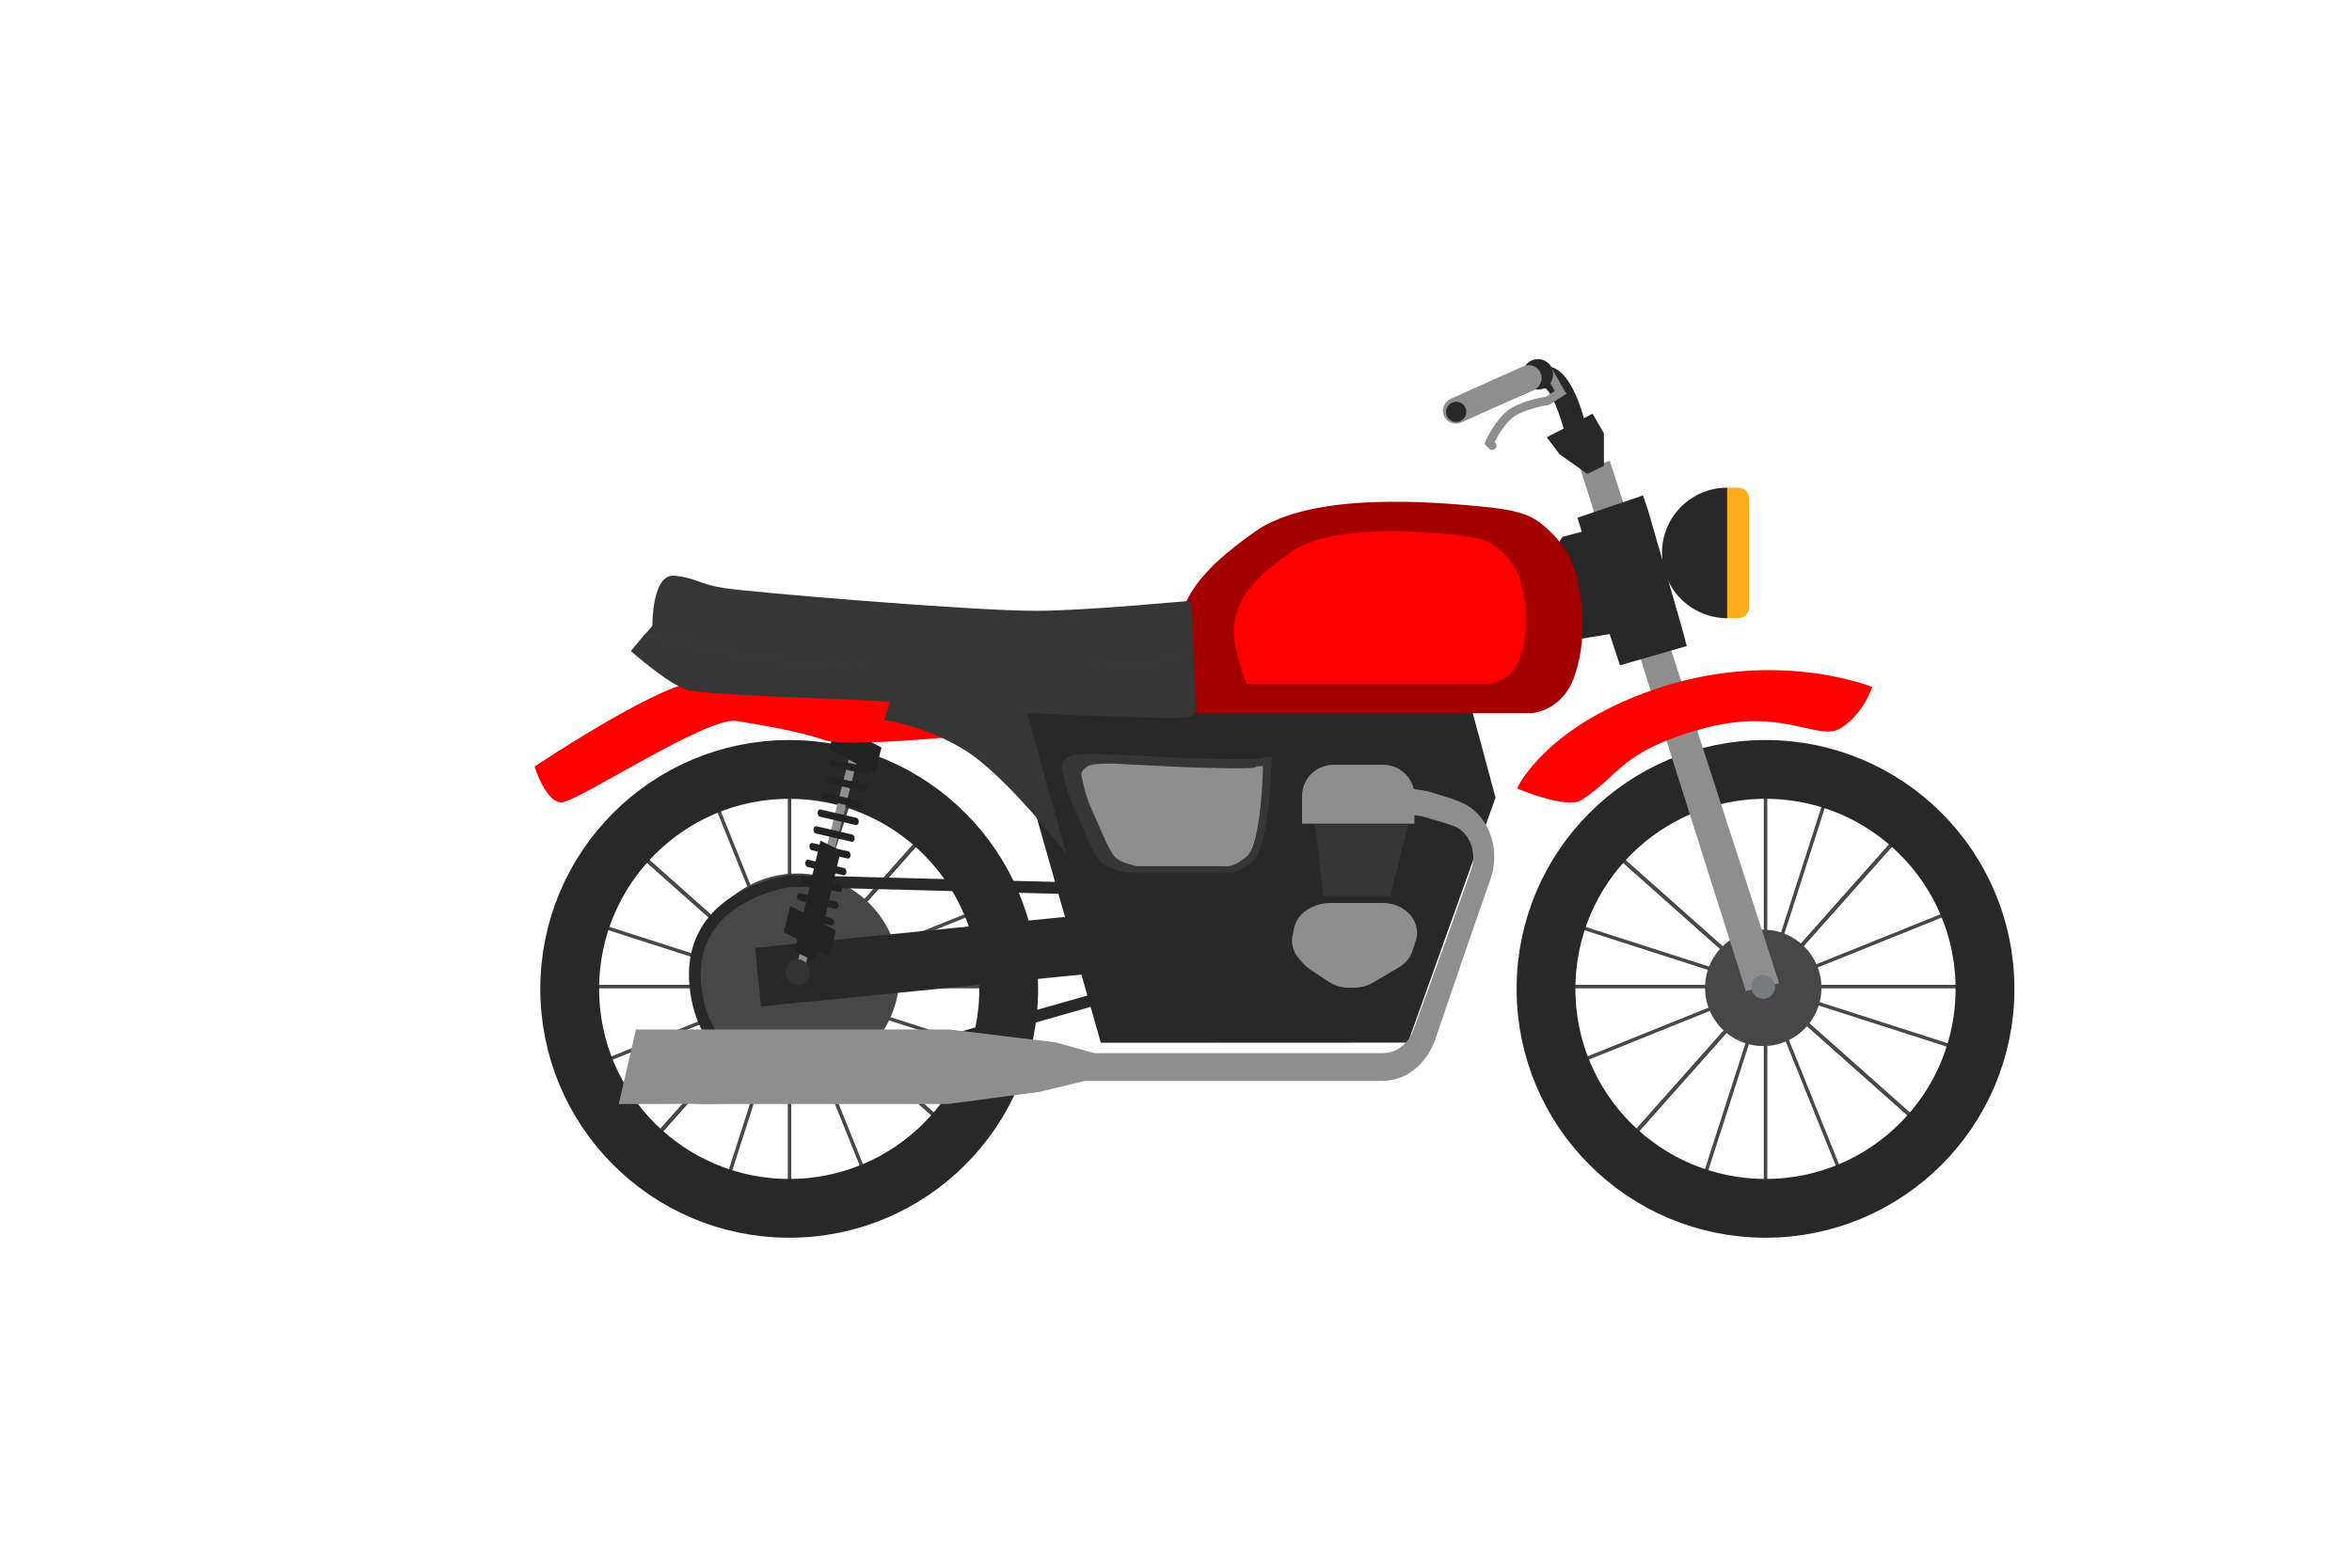 <?xml version="1.0" encoding="utf-8"?>
<!-- Generator: Adobe Illustrator 16.0.0, SVG Export Plug-In . SVG Version: 6.00 Build 0)  -->
<!DOCTYPE svg PUBLIC "-//W3C//DTD SVG 1.1//EN" "http://www.w3.org/Graphics/SVG/1.1/DTD/svg11.dtd">
<svg version="1.1" xmlns="http://www.w3.org/2000/svg" xmlns:xlink="http://www.w3.org/1999/xlink" x="0px" y="0px" width="6000px"
	 height="4000px" viewBox="0 0 6000 4000" enable-background="new 0 0 6000 4000" xml:space="preserve">
<g id="background">
</g>
<g id="object">
	<g>
		<path fill="#474747" d="M2009.612,1966.505c0-8.947,4.479-8.947,4.479-8.947l0,0c4.479,0,4.479,8.947,4.479,8.947v1101.549
			c0,8.96-4.479,8.96-4.479,8.96l0,0c-4.479,0-4.479-8.96-4.479-8.96"/>
		<path fill="#474747" d="M1463.312,2521.765c-8.946,0-8.946-4.479-8.946-4.479l0,0c0-4.479,8.946-4.479,8.946-4.479H2564.86
			c8.959,0,8.959,4.479,8.959,4.479l0,0c0,4.479-8.959,4.479-8.959,4.479"/>
		<path fill="#474747" d="M1804.236,2008.031c-3.342-8.299,0.813-9.972,0.813-9.972l0,0c4.155-1.673,7.497,6.626,7.497,6.626
			l411.397,1021.842c3.346,8.313-0.81,9.984-0.81,9.984l0,0c-4.156,1.674-7.501-6.638-7.501-6.638"/>
		<path fill="#474747" d="M1504.838,2727.142c-8.298,3.341-9.972-0.814-9.972-0.814l0,0c-1.674-4.155,6.627-7.497,6.627-7.497
			l1021.842-411.396c8.312-3.346,9.983,0.81,9.983,0.81l0,0c1.674,4.155-6.638,7.502-6.638,7.502"/>
		<path fill="#474747" d="M1599.369,2154.817c-6.689-5.942-3.714-9.292-3.714-9.292l0,0c2.975-3.348,9.664,2.595,9.664,2.595
			l823.488,731.625c6.697,5.952,3.723,9.3,3.723,9.3l0,0c-2.976,3.35-9.673-2.603-9.673-2.603"/>
		<path fill="#1A1A1A" d="M1651.622,2932.01c-5.939,6.688-9.288,3.712-9.288,3.712l0,0c-3.351-2.974,2.593-9.663,2.593-9.663
			l731.625-823.488c5.949-6.697,9.299-3.722,9.299-3.722l0,0c3.35,2.976-2.602,9.673-2.602,9.673"/>
		<path fill="#474747" d="M1597.731,2154.817c-6.688-5.942-3.714-9.292-3.714-9.292l0,0c2.976-3.348,9.665,2.595,9.665,2.595
			l823.488,731.625c6.697,5.952,3.722,9.3,3.722,9.3l0,0c-2.976,3.35-9.672-2.603-9.672-2.603"/>
		<path fill="#474747" d="M1649.985,2932.01c-5.939,6.688-9.289,3.712-9.289,3.712l0,0c-3.351-2.974,2.594-9.663,2.594-9.663
			l731.626-823.488c5.948-6.697,9.298-3.722,9.298-3.722l0,0c3.35,2.976-2.601,9.673-2.601,9.673"/>
		<path fill="#474747" d="M1488.361,2353.011c-8.519-2.736-7.146-7.001-7.146-7.001l0,0c1.37-4.265,9.887-1.527,9.887-1.527
			l1048.711,337.071c8.528,2.743,7.159,7.008,7.159,7.008l0,0c-1.373,4.266-9.901,1.523-9.901,1.523"/>
		<path fill="#474747" d="M1849.816,3043.018c-2.735,8.517-7.001,7.145-7.001,7.145l0,0c-4.266-1.368-1.526-9.887-1.526-9.887
			l337.073-1048.709c2.741-8.529,7.005-7.158,7.005-7.158l0,0c4.266,1.37,1.524,9.899,1.524,9.899"/>
	</g>
	<g>
		<path fill="#474747" d="M4499.432,1966.505c0-8.947,4.48-8.947,4.48-8.947l0,0c4.479,0,4.479,8.947,4.479,8.947v1101.549
			c0,8.96-4.479,8.96-4.479,8.96l0,0c-4.48,0-4.48-8.96-4.48-8.96"/>
		<path fill="#474747" d="M3953.132,2521.765c-8.946,0-8.946-4.479-8.946-4.479l0,0c0-4.479,8.946-4.479,8.946-4.479h1101.549
			c8.959,0,8.959,4.479,8.959,4.479l0,0c0,4.479-8.959,4.479-8.959,4.479"/>
		<path fill="#474747" d="M4294.057,2008.031c-3.342-8.299,0.813-9.972,0.813-9.972l0,0c4.155-1.673,7.497,6.626,7.497,6.626
			l411.396,1021.842c3.347,8.313-0.81,9.984-0.81,9.984l0,0c-4.156,1.674-7.5-6.638-7.5-6.638"/>
		<path fill="#474747" d="M3994.658,2727.142c-8.298,3.341-9.972-0.814-9.972-0.814l0,0c-1.674-4.155,6.627-7.497,6.627-7.497
			l1021.843-411.396c8.312-3.346,9.981,0.81,9.981,0.81l0,0c1.674,4.155-6.637,7.502-6.637,7.502"/>
		<path fill="#474747" d="M4089.189,2154.817c-6.689-5.942-3.714-9.292-3.714-9.292l0,0c2.975-3.348,9.664,2.595,9.664,2.595
			l823.488,731.625c6.697,5.952,3.722,9.3,3.722,9.3l0,0c-2.976,3.35-9.672-2.603-9.672-2.603"/>
		<path fill="#474747" d="M4141.442,2932.01c-5.939,6.688-9.289,3.712-9.289,3.712l0,0c-3.352-2.974,2.594-9.663,2.594-9.663
			l731.626-823.488c5.948-6.697,9.298-3.722,9.298-3.722l0,0c3.35,2.976-2.602,9.673-2.602,9.673"/>
		<path fill="#474747" d="M4087.552,2154.817c-6.689-5.942-3.715-9.292-3.715-9.292l0,0c2.977-3.348,9.666,2.595,9.666,2.595
			l823.488,731.625c6.697,5.952,3.722,9.3,3.722,9.3l0,0c-2.976,3.35-9.673-2.603-9.673-2.603"/>
		<path fill="#474747" d="M4139.806,2932.01c-5.939,6.688-9.289,3.712-9.289,3.712l0,0c-3.352-2.974,2.594-9.663,2.594-9.663
			l731.625-823.488c5.949-6.697,9.299-3.722,9.299-3.722l0,0c3.35,2.976-2.602,9.673-2.602,9.673"/>
		<path fill="#474747" d="M3978.182,2353.011c-8.519-2.736-7.146-7.001-7.146-7.001l0,0c1.37-4.265,9.887-1.527,9.887-1.527
			l1048.712,337.071c8.526,2.743,7.158,7.008,7.158,7.008l0,0c-1.372,4.266-9.901,1.523-9.901,1.523"/>
		<path fill="#474747" d="M4339.636,3043.018c-2.734,8.517-7,7.145-7,7.145l0,0c-4.266-1.368-1.526-9.887-1.526-9.887
			l337.072-1048.709c2.742-8.529,7.005-7.158,7.005-7.158l0,0c4.266,1.37,1.524,9.899,1.524,9.899"/>
	</g>
	<circle fill="none" stroke="#282828" stroke-width="150" stroke-miterlimit="10" cx="2013.299" cy="2523.151" r="559.952"/>
	<circle fill="none" stroke="#282828" stroke-width="150" stroke-miterlimit="10" cx="4503.831" cy="2523.151" r="559.952"/>
	<g>
		<g>
			<g>
				<path fill="#282828" d="M4406.234,1577.328c-91.973,0-166.532-74.558-166.532-166.53c0-91.974,74.56-166.532,166.532-166.532
					V1577.328z"/>
				<path fill="#FFAC1A" d="M4434.116,1577.328h-27.882v-333.062h27.882c15.398,0,27.885,12.483,27.885,27.884v277.295
					C4462.001,1564.845,4449.515,1577.328,4434.116,1577.328z"/>
				<g>
					<circle fill="#474747" cx="4498.114" cy="2520.523" r="148.468"/>
				</g>
				<polygon fill="#282828" points="2559.084,1785.428 2808.246,2660.691 3591.557,2660.332 3815.141,2035.086 3748.207,1786.719 
					3028.229,1785.244 				"/>
				<g>
					<path fill="#474747" d="M2033.469,2439.388c27.658,0,50.162,22.503,50.162,50.162c0,27.66-22.504,50.163-50.162,50.163
						c-27.657,0-50.163-22.503-50.163-50.163C1983.306,2461.891,2005.812,2439.388,2033.469,2439.388 M2033.469,2228.705
						c-143.835,0-260.845,117.01-260.845,260.845c0,143.836,117.01,260.846,260.845,260.846
						c143.836,0,260.846-117.01,260.846-260.846C2294.314,2345.715,2177.305,2228.705,2033.469,2228.705L2033.469,2228.705z"/>
					<polygon fill="#282828" points="1941.256,2567.997 1926.345,2418.255 2940.079,2317.283 2954.989,2467.025 					"/>
					<path fill="#282828" d="M2056.276,2767.08c-79.455,0-266.211-23.121-295.674-236.703
						c-10.033-72.787,4.557-135.106,43.363-185.229c73.58-95.016,207.065-111.573,212.711-112.229l1.066-0.119l1.069,0.031
						l871.28,22.631l-0.783,30.079l-870.105-22.594c-11.875,1.637-128.923,19.743-191.548,100.767
						c-33.587,43.462-46.116,98.15-37.229,162.548c32.623,236.617,275.933,211.897,296.498,209.351l907.618-258.269l8.229,28.942
						l-909.734,258.885l-1.077,0.137C2091.344,2765.395,2077.704,2767.08,2056.276,2767.08z"/>
				</g>
				<g>
					<polygon fill="#8E8E8E" points="2050.949,2477.637 2031.604,2467.23 2194.159,1822.714 2213.511,1833.119 					"/>
					<polygon fill="#222222" points="2078.371,2453.063 2026.779,2426.936 2093.089,2144.82 2144.686,2170.949 					"/>
					
						<ellipse transform="matrix(0.997 -0.083 0.083 0.997 -144.19 188.032)" fill="#B0B1AC" cx="2202.347" cy="1838.142" rx="30.534" ry="42.054"/>
					
						<ellipse transform="matrix(0.997 -0.083 0.083 0.997 -197.788 176.252)" fill="#333333" cx="2033.091" cy="2480.619" rx="30.535" ry="33.576"/>
					<polygon fill="#222222" points="2231.944,1973.733 2115.83,1911.267 2132.568,1844.983 2248.683,1907.452 					"/>
					<polygon fill="#222222" points="2115.386,2440.476 1999.27,2378.01 2016.007,2311.726 2132.124,2374.193 					"/>
					<g>
						<path fill="#222222" d="M2121.71,2361.571c-0.512,0.043-1.032,0.013-1.563-0.118l-91.402-21.139
							c-3.739-0.863-6.411-5.684-5.982-10.77c0.438-5.085,3.813-8.547,7.546-7.639l91.405,21.142
							c3.736,0.862,6.413,5.684,5.979,10.77C2127.323,2358.183,2124.781,2361.317,2121.71,2361.571z"/>
						<path fill="#222222" d="M2132.211,2318.841c-0.506,0.043-1.028,0.012-1.558-0.119l-91.402-21.14
							c-3.739-0.862-6.416-5.681-5.985-10.768c0.43-5.087,3.822-8.559,7.548-7.64l91.4,21.14c3.741,0.864,6.416,5.685,5.982,10.771
							C2137.829,2315.451,2135.285,2318.587,2132.211,2318.841z"/>
						<path fill="#222222" d="M2142.716,2276.109c-0.507,0.043-1.029,0.011-1.561-0.119l-91.401-21.138
							c-3.741-0.865-6.413-5.685-5.986-10.771c0.432-5.097,3.784-8.563,7.55-7.637l91.403,21.137
							c3.738,0.864,6.414,5.685,5.981,10.771C2148.331,2272.72,2145.79,2275.855,2142.716,2276.109z"/>
						<path fill="#222222" d="M2153.22,2233.376c-0.51,0.042-1.031,0.014-1.559-0.118l-91.404-21.13
							c-3.737-0.862-6.412-5.684-5.983-10.768c0.424-5.097,3.797-8.556,7.546-7.639l91.403,21.131
							c3.738,0.863,6.415,5.683,5.984,10.77C2158.843,2229.987,2156.291,2233.121,2153.22,2233.376z"/>
						<path fill="#222222" d="M2163.722,2190.646c-0.508,0.042-1.029,0.011-1.56-0.118l-91.401-21.131
							c-3.737-0.862-6.414-5.684-5.982-10.769c0.416-5.094,3.809-8.574,7.546-7.639l91.402,21.13
							c3.736,0.864,6.413,5.685,5.982,10.77C2169.345,2187.257,2166.797,2190.391,2163.722,2190.646z"/>
						<path fill="#222222" d="M2174.226,2147.914c-0.51,0.042-1.032,0.012-1.561-0.119l-91.41-21.13
							c-3.734-0.864-6.41-5.682-5.98-10.769c0.427-5.086,3.824-8.549,7.548-7.637l91.408,21.128
							c3.736,0.863,6.414,5.684,5.981,10.77C2179.849,2144.523,2177.302,2147.659,2174.226,2147.914z"/>
						<path fill="#222222" d="M2184.724,2105.182c-0.509,0.042-1.031,0.013-1.563-0.119l-91.4-21.129
							c-3.738-0.863-6.416-5.684-5.981-10.77c0.424-5.086,3.789-8.563,7.547-7.637l91.4,21.129
							c3.739,0.865,6.414,5.684,5.984,10.771C2190.348,2101.792,2187.798,2104.928,2184.724,2105.182z"/>
						<path fill="#222222" d="M2195.228,2062.459c-0.509,0.042-1.03,0.013-1.561-0.119l-91.404-21.139
							c-3.736-0.862-6.414-5.684-5.98-10.769c0.43-5.087,3.8-8.573,7.546-7.638l91.403,21.14c3.74,0.863,6.413,5.683,5.981,10.77
							C2200.842,2059.07,2198.302,2062.205,2195.228,2062.459z"/>
						<path fill="#222222" d="M2205.732,2019.729c-0.512,0.042-1.034,0.012-1.559-0.119l-91.407-21.141
							c-3.734-0.863-6.412-5.681-5.982-10.768c0.425-5.086,3.812-8.556,7.549-7.637l91.401,21.139
							c3.737,0.863,6.416,5.684,5.983,10.77C2211.344,2016.338,2208.806,2019.473,2205.732,2019.729z"/>
						<path fill="#222222" d="M2216.234,1976.996c-0.51,0.042-1.031,0.012-1.56-0.119l-91.404-21.137
							c-3.736-0.865-6.413-5.683-5.982-10.771c0.432-5.096,3.824-8.566,7.549-7.637l91.401,21.139
							c3.737,0.865,6.414,5.684,5.983,10.77C2221.852,1973.607,2219.308,1976.742,2216.234,1976.996z"/>
					</g>
				</g>
				<path fill="#FF0000" d="M1820.643,1746.847c0,0,26.426-19.444-54.729-6.104c-106.378,17.486-402.294,215.185-402.294,215.185
					s28.394,91.418,68.51,91.418c40.119,0,371.876-220.238,446.659-207.697c74.786,12.54,156.381,25.348,225.939,49.041
					c69.562,23.694,521.755-28.103,521.755-28.103l-35.357-53.544c0,0-555.021-54.122-607.961-60.196
					C1930.226,1740.775,1820.643,1746.847,1820.643,1746.847z"/>
				<path fill="#363636" d="M2271.715,1787.067l-16.749,50.53c0,0,96.341,9.827,204.193,75.107
					c107.849,65.279,260.844,265.931,260.844,265.931l-103.586-374.295L2271.715,1787.067z"/>
				<polygon fill="#8E8E8E" points="4453.643,2528.719 4031.558,1196.058 4106.753,1176.304 4538.662,2508.965 				"/>
				<polygon fill="#282828" points="3986.149,1369.702 4035.097,1356.614 4024.19,1320.991 4191.231,1264.113 4204.401,1302.332 
					4293.052,1610.674 4303.018,1648.366 4132.531,1697.594 4106.427,1617.949 3866.718,1656.466 3960.87,1406.274 				"/>
				<g>
					<path fill="#A50000" d="M4013.88,1732.446c-32.479,83.804-107.934,87.395-107.934,87.395h-856.781
						c0,0-58.521-139.916-43.717-216.872c8.596-45.61,23.882-87.396,65.908-135.208c10.512-12.089,21.973-24.179,35.819-36.819
						c25.313-23.094,56.356-47.825,95.518-75.306c148.524-103.874,464.38-73.089,563.804-64.545
						c100.305,9.465,140.142,19.833,178.889,56.941c48.708,40.67,68.494,96.958,68.494,96.958S4066.531,1591.964,4013.88,1732.446z"
						/>
				</g>
				<g>
					<path fill="#FF0000" d="M3876.093,1681.531c-23.413,60.416-77.813,63.004-77.813,63.004h-617.667
						c0,0-42.191-100.868-31.517-156.347c6.197-32.881,17.216-63.006,47.512-97.474c7.58-8.715,15.843-17.431,25.825-26.543
						c18.249-16.648,40.627-34.478,68.859-54.29c107.073-74.884,334.78-52.691,406.458-46.532
						c72.312,6.823,101.028,14.298,128.963,41.05c35.113,29.32,49.379,69.9,49.379,69.9S3914.049,1580.255,3876.093,1681.531z"/>
				</g>
				<path fill="#8E8E8E" d="M3352.163,2312.358l5.568-2.096c10.887-4.093,22.627-6.204,34.494-6.204h135.539
					c23.369,0,45.748,8.181,62.051,22.683l0.609,0.542c21.51,19.135,29.655,46.733,21.382,72.463l-8.549,26.592
					c-5.497,17.097-17.816,31.953-34.767,41.927l-66.252,38.983c-14.356,8.448-31.313,12.965-48.67,12.965h-11.863
					c-19.144,0-37.747-5.493-52.904-15.62l-48.182-32.194c-6.103-4.077-11.548-8.841-16.196-14.166l-10.962-12.564
					c-14.648-16.786-20.483-38.129-16.082-58.823l4.098-19.263C3306.702,2343.013,3325.705,2322.308,3352.163,2312.358z"/>
				<g>
					<polygon fill="#282828" points="4062.742,1055.517 3945.694,1115.711 3978.767,1159.187 4049.364,1209.142 4091.626,1188.626 
						4091.626,1105.68 					"/>
					<path fill="#282828" d="M4021.707,1136.834c-13.002,0-24.729-8.995-27.673-22.209c-12.678-56.82-37.658-116.171-51.896-123.646
						c-15.423,0.08-24.133,1.536-28.503,2.621l-0.712,1.434l-179.918,76.285c-14.235,6.548-31.103,0.292-37.625-13.951
						c-6.54-14.245-0.291-31.086,13.951-37.626l166.312-70.046c19.045-15.473,54.58-15.473,67.707-15.473
						c59.781,0,92.125,105.301,106.084,168.074c3.396,15.297-6.24,30.445-21.537,33.857
						C4025.824,1136.613,4023.749,1136.834,4021.707,1136.834z"/>
					<path fill="#8E8E8E" d="M3806.494,1148.035c-2.817,0-5.642-1.076-7.794-3.226l-12.362-12.385l3.19-6.955
						c0.934-2.044,23.262-50.296,54.203-76.076c28.514-23.763,87.731-35.315,100.291-37.545l22.314-14.227l-32.402-56.35
						c-3.025-5.277-1.212-12.01,4.059-15.044c5.277-3.004,12.005-1.212,15.043,4.06l42.892,74.605l-43.843,27.937l-2.238,0.366
						c-0.645,0.107-65.318,10.878-92.017,33.122c-20.794,17.332-37.954,47.965-44.925,61.54l1.385,1.377
						c4.295,4.309,4.295,11.279-0.008,15.582C3812.132,1146.959,3809.314,1148.035,3806.494,1148.035z"/>
					<circle fill="#282828" cx="3923.256" cy="955.141" r="38.877"/>
					<path fill="#8E8E8E" d="M3714,1080.88c-12.627,0-24.683-7.271-30.175-19.54c-7.466-16.651-0.015-36.2,16.645-43.663
						l185.702-83.218c16.672-7.472,36.196-0.007,43.663,16.642c7.463,16.651,0.013,36.2-16.645,43.664l-185.703,83.219
						C3723.099,1079.948,3718.509,1080.88,3714,1080.88z"/>
					<circle fill="#282828" cx="3714.767" cy="1050.862" r="25.824"/>
				</g>
				<g>
					<path fill="#363636" d="M3037.917,1676.727l7.65-2.687l-6.998-141.362c0,0-273.974,25.916-394.742,25.916
						c-168.961,0-731.657-47.858-796.904-58.099c-65.245-10.241-66.412-24.869-125.444-31.452
						c-59.032-6.582-57.2,127.493-57.2,127.493l-19.197,22.958C1989.255,1728.811,2684.044,1748.719,3037.917,1676.727z"/>
					<path fill="#363636" d="M3045.567,1674.177c-353.873,71.992-1056.313,53.359-1400.486-55.958l-35.842,42.871
						c0,0,57.168,50.47,103.068,78.995c11.478,7.132,24.201,13.44,36.839,18.891c36.32,15.669,451.085,25.25,490.371,29.845
						c69.523,8.133,225.742,24.415,421.864,32.453c267.703,10.971,331.523,11.892,362.242,9.696
						c30.72-2.193,27.043-26.332,27.043-26.332L3045.567,1674.177z"/>
				</g>
				<path fill="#FF0000" d="M3869.992,2011.629c0,0,72.976-164.851,372.485-259.834c299.51-94.984,533.693,1.185,533.693,1.185
					s-23.254,70.39-81.08,105.297c-57.827,34.906-147.313-56.178-353.828,1.502c-206.525,57.68-201.321,111.53-306.317,181.291
					c-24.521,16.288-84.891-1.219-117.181-11.576C3890.864,2020.866,3869.992,2011.629,3869.992,2011.629z"/>
				<path fill="#8E8E8E" d="M1622.378,2626.695h9.145h24.518h35.359h42.566h112.249h68.613h75.623h431.092l270.461,32.742
					l100.106,27.831h6.347h1.589c0,0-0.286,0.15-0.686,0h0.813h3.262h13.064h21.675h24.091h28.352h231.793h231.79h113.616
					c0,0,37.354-0.12,55.847-0.13l3.462-0.001l0.868-0.003c-4.306,0.203-0.699,0.018-1.435,0.045l1.727-0.137l6.898-0.548
					l6.883-0.548c2.055-0.271,2.845-0.9,4.328-1.255c2.74-1.097,5.059-0.812,8.286-2.51c3.109-1.443,6.237-2.802,9.397-4.085
					c12.024-6.854,22.514-16.801,30.667-28.756c1.836-3.163,3.912-6.137,5.704-9.317c1.427-3.437,2.902-6.821,4.44-10.174
					l1.174-2.602l1.278-3.547l2.562-7.069l5.122-14.08c13.613-37.445,26.938-74.081,39.902-109.744
					c25.885-71.349,50.383-138.794,72.447-201.315c5.551-15.613,10.989-30.899,16.306-45.84c2.655-7.469,5.28-14.854,7.88-22.149
					c1.214-3.347,5.224-15.84,5.076-18.305c0.443-2.136,0.898-4.468,1.062-7.433c0.266-2.754,0.659-5.482,0.522-8.228
					c0.203-5.465-0.283-10.864-0.981-16.112c-1.489-10.51-4.673-20.421-9.16-28.998c-8.864-17.313-22.062-29.493-36.003-35.426
					c-1.764-0.69-3.508-1.376-5.234-2.053c-1.563-0.692-4.565-1.558-6.735-2.313c-4.718-1.561-9.34-3.087-13.856-4.576
					c-9.026-2.983-61.069-17.815-61.069-17.815l-76.011-9.238l-59.712-0.218l17.869-68.85l59.23,2.069l75.052,12.937
					c0,0,51.895,15.405,60.84,18.697c4.475,1.646,9.055,3.33,13.732,5.052c2.506,0.965,4.331,1.496,7.47,2.845
					c2.988,1.294,6.013,2.601,9.064,3.923c24.049,11.554,47.34,33.071,62.3,63.401c15.123,30.281,21.517,68.218,13.361,107.963
					l-1.723,7.857l-1.686,5.63l-1.679,5.529l-1.415,4.309l-0.953,2.738c-2.557,7.316-5.135,14.72-7.749,22.212
					c-5.228,14.982-10.574,30.311-16.036,45.967c-22,62.548-45.236,130.593-69.834,202.551
					c-12.277,35.989-24.89,72.963-37.78,110.752l-4.845,14.212l-2.433,7.13l-1.233,3.568l-1.749,4.303l-7.454,17.452
					c-2.922,5.538-6.261,10.828-9.479,16.21c-13.659,20.827-31.542,38.201-52.209,50.136l-16.091,7.457
					c-5.173,2.576-12.149,3.846-18.237,5.548c-3.007,0.697-6.637,1.68-9.145,2.008l-6.88,0.652l-6.893,0.654l-1.723,0.165
					c-1.312,0.063,1.717-0.032-3.159,0.168l-0.868-0.002l-3.462-0.001c-18.493-0.009-55.847-0.011-55.847-0.011h-113.616h-231.79
					h-231.793h-28.863h-32.625h-33.76h-13.661h-3.405h-0.854c-0.953-0.376-2.348,0-2.348,0h-1.691h-6.738l-113.939,27.831
					l-235.191,31.105h-484.248h-79.98c0,0-73.995,0.728-71.734,0c2.261-0.729-115.932,0-115.932,0h-41.868h-27.05h-14.171h-4.132
					L1622.378,2626.695z"/>
				<circle fill="#777C7F" cx="4497.885" cy="2518.146" r="30.326"/>
				<polygon fill="#363636" points="3354.273,2104.047 3592.069,2104.047 3547.53,2285.734 3376.2,2285.734 				"/>
				<path fill="#8E8E8E" d="M3608.401,2101.563h-286.814v-70.4c0-44.039,35.701-79.74,79.74-79.74h127.336
					c44.037,0,79.738,35.701,79.738,79.74V2101.563z"/>
				<g>
					<path fill="#363636" d="M3244.036,1938.822c0,0-4.979,221.221-46.981,257.625c-42.004,36.403-64.407,29.546-64.407,29.546
						h-257.626c0,0-47.604-7.144-67.206-26.745c-19.602-19.603-50.406-100.811-70.007-142.814
						c-19.603-42.005-29.327-98.01-29.327-98.01s-4.275-12.602,16.726-26.602c21.003-14.003,107.812-7.002,107.812-7.002
						s148.414,7.002,172.217,8.401c23.802,1.4,200.22,7.001,214.22,1.4c14.002-5.601,24.581-4.2,24.581-4.2V1938.822z"/>
					<path fill="#8E8E8E" d="M3221.856,1961.883c0,0-4.305,191.249-40.615,222.721c-36.313,31.472-55.681,25.542-55.681,25.542
						H2902.84c0,0-41.157-6.176-58.101-23.122c-16.943-16.944-43.577-87.15-60.522-123.464
						c-16.946-36.313-25.353-84.731-25.353-84.731s-3.695-10.894,14.461-22.997c18.155-12.105,93.202-6.053,93.202-6.053
						s128.306,6.053,148.884,7.263c20.577,1.211,173.092,6.052,185.196,1.211c12.104-4.842,21.249-3.631,21.249-3.631V1961.883z"/>
				</g>
			</g>
		</g>
	</g>
</g>
<g id="Layer_3">
</g>
</svg>
